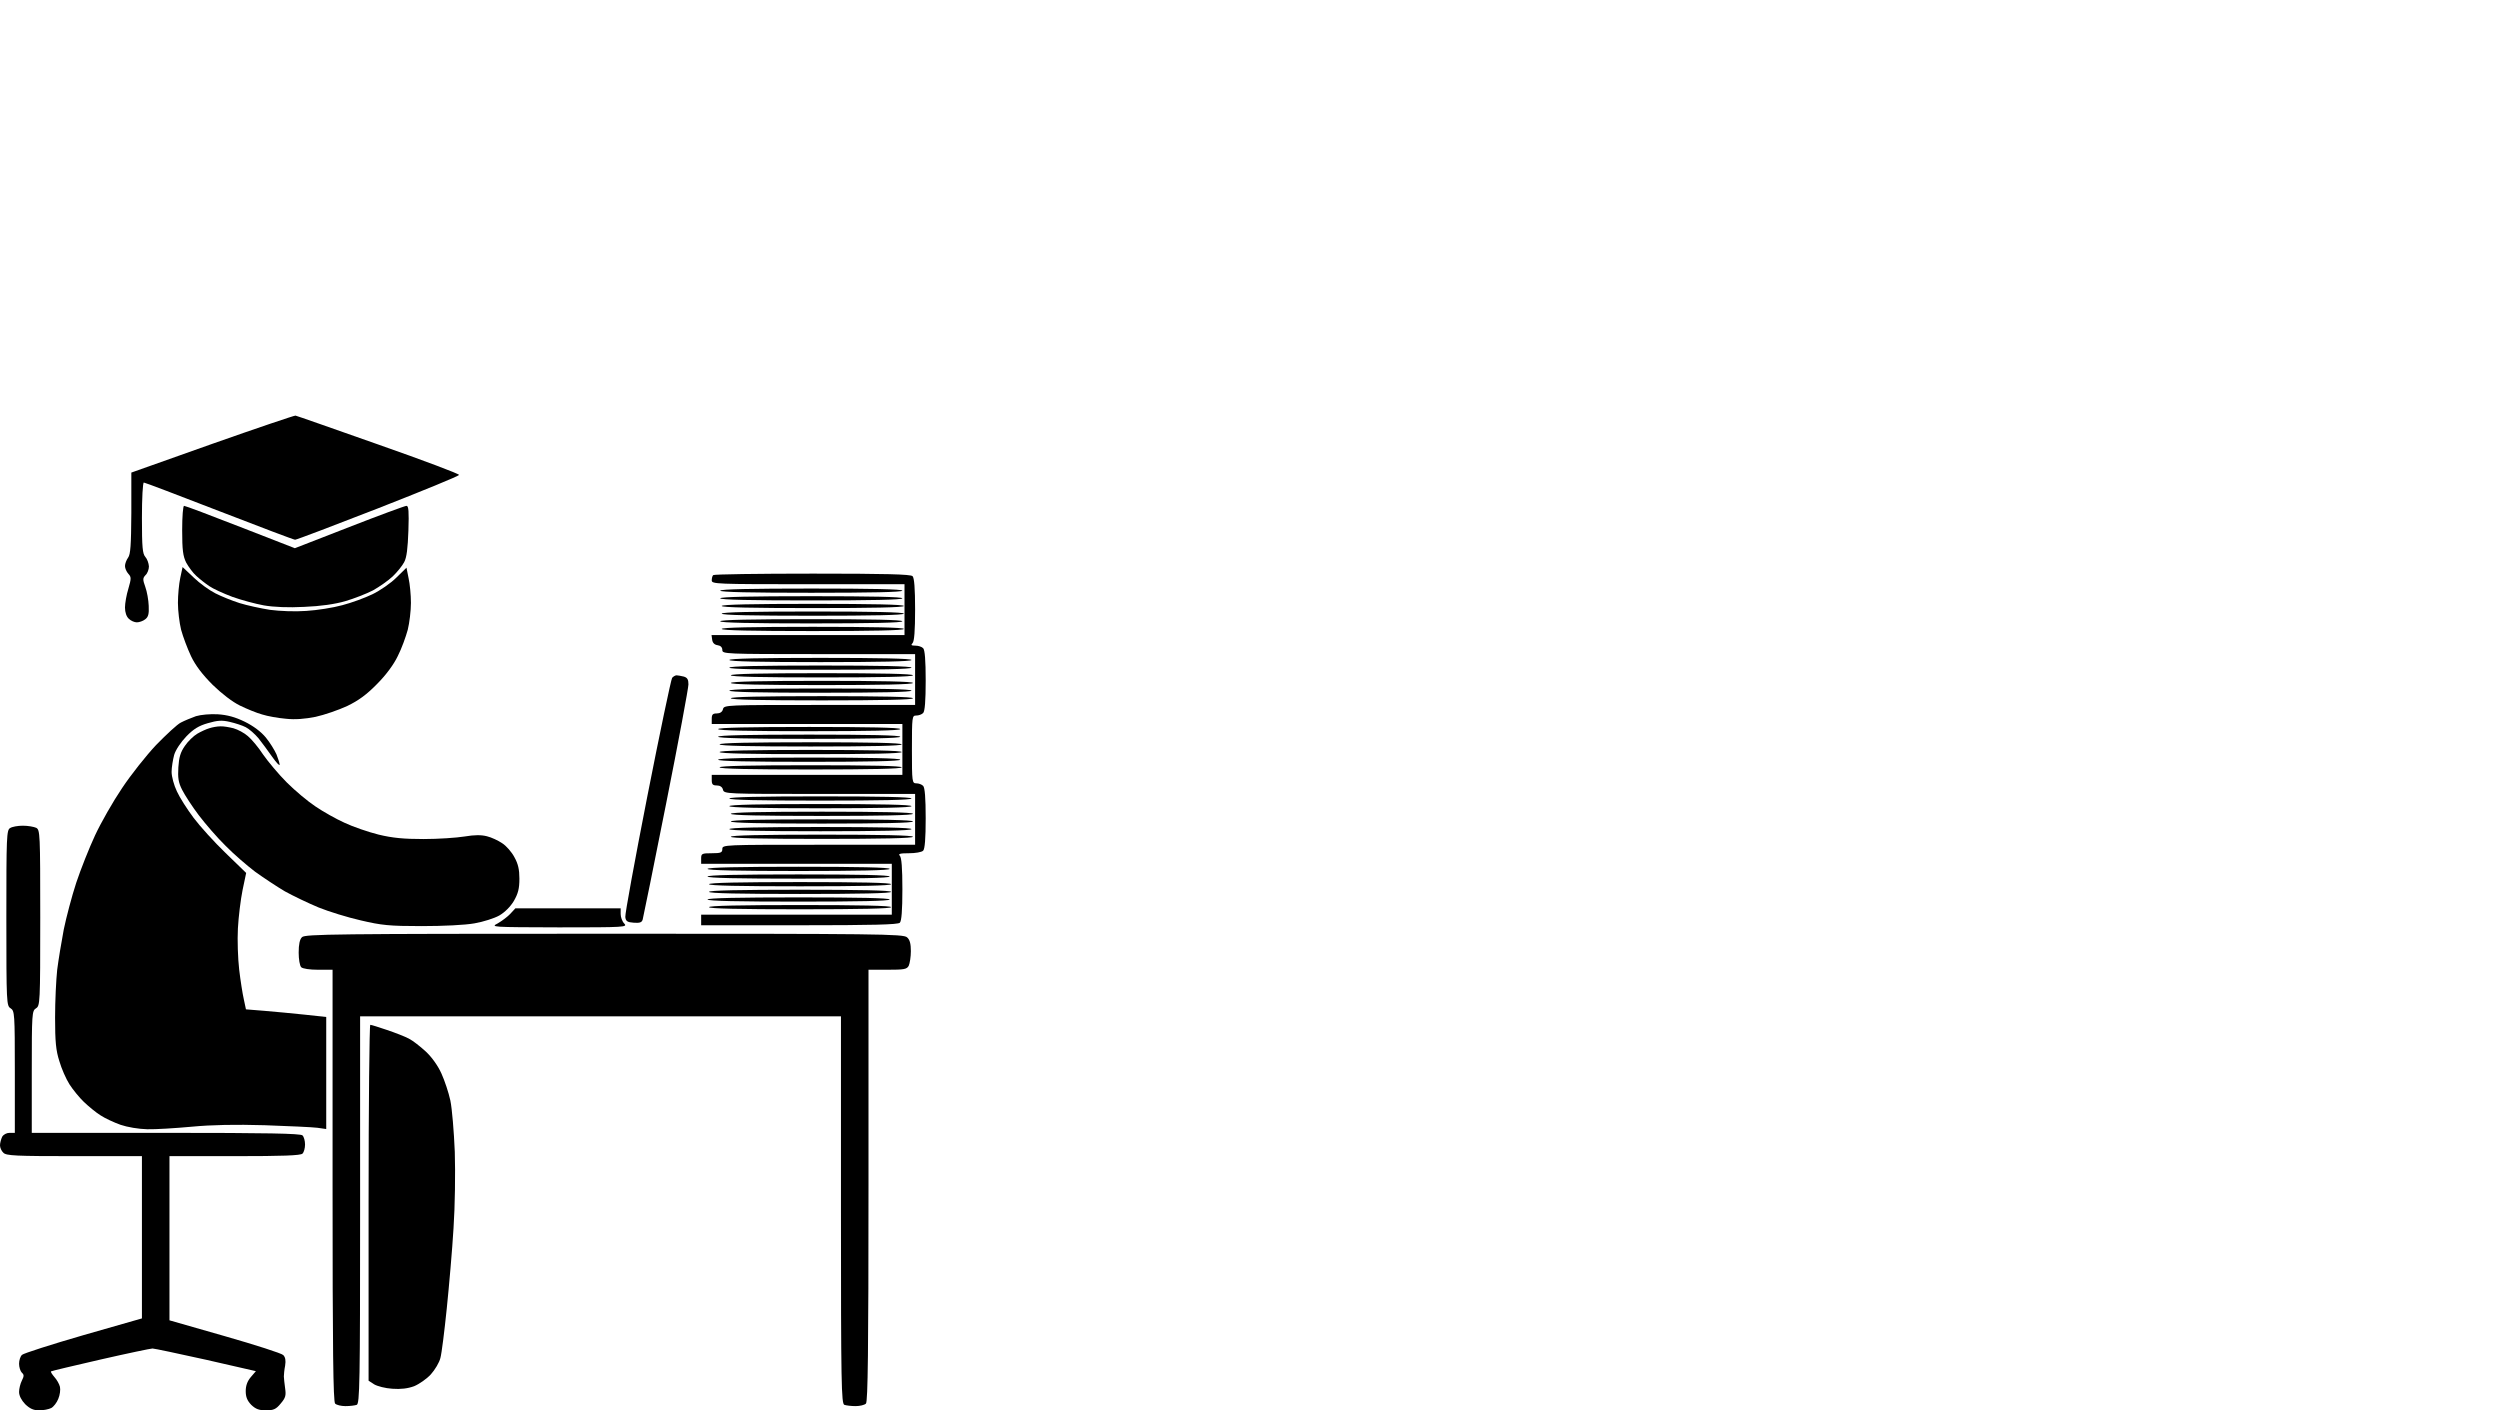 <?xml version="1.0" encoding="UTF-8" standalone="no"?>
<svg
   xmlns:dc="http://purl.org/dc/elements/1.1/"
   xmlns:cc="http://creativecommons.org/ns#"
   xmlns:rdf="http://www.w3.org/1999/02/22-rdf-syntax-ns#"
   xmlns:svg="http://www.w3.org/2000/svg"
   xmlns="http://www.w3.org/2000/svg"
   xmlns:sodipodi="http://sodipodi.sourceforge.net/DTD/sodipodi-0.dtd"
   xmlns:inkscape="http://www.inkscape.org/namespaces/inkscape"
   version="1.0"
   width="1180.201pt"
   height="665.797pt"
   viewBox="0 0 1180.201 665.797"
   preserveAspectRatio="xMidYMid meet"
   id="svg88"
   sodipodi:docname="academic_ok.svg"
   inkscape:version="0.92.3 (2405546, 2018-03-11)">
  <defs
     id="defs92" />
  <sodipodi:namedview
     pagecolor="#ffffff"
     bordercolor="#666666"
     borderopacity="1"
     objecttolerance="10"
     gridtolerance="10"
     guidetolerance="10"
     inkscape:pageopacity="0"
     inkscape:pageshadow="2"
     inkscape:window-width="1920"
     inkscape:window-height="1080"
     id="namedview90"
     showgrid="false"
     inkscape:zoom="0.44912329"
     inkscape:cx="380.08969"
     inkscape:cy="580.39748"
     inkscape:window-x="1366"
     inkscape:window-y="0"
     inkscape:window-maximized="0"
     inkscape:current-layer="svg88"
     fit-margin-top="0"
     fit-margin-left="0"
     fit-margin-right="0"
     fit-margin-bottom="0" />
  <path
     style="fill:#000000;stroke:none;stroke-width:0.1"
     inkscape:connector-curvature="0"
     id="path4"
     d="m 139.5,196.197 c -0.5,-0.1 -18.2,5.9 -39.2,13.3 l -38.3,13.6 v 19.1 c -0.1,15.2 -0.4,19.5 -1.5,21 -0.8,1.1 -1.5,2.9 -1.5,4 0,1.1 0.7,2.7 1.6,3.7 1.4,1.5 1.4,2.2 0,7 -0.9,2.9 -1.6,6.9 -1.6,8.9 0,2.3 0.7,4.3 1.8,5.3 1,1 2.7,1.7 3.8,1.7 1.1,0 2.9,-0.6 3.9,-1.4 1.5,-1.1 1.9,-2.5 1.7,-6.4 -0.1,-2.7 -0.8,-6.7 -1.6,-8.9 -1.3,-3.6 -1.2,-4.2 0.1,-5.6 0.9,-0.8 1.6,-2.7 1.6,-4.1 -0.1,-1.5 -0.8,-3.5 -1.7,-4.5 -1.3,-1.5 -1.6,-4.4 -1.6,-18.4 0,-9.3 0.4,-16.7 0.9,-16.7 0.5,0 16.5,6.1 35.6,13.5 19.1,7.4 35.2,13.5 35.8,13.5 0.7,0 18.3,-6.7 39.1,-14.8 20.9,-8.2 38.1,-15.2 38.3,-15.8 0.1,-0.5 -16.9,-6.9 -38,-14.3 -21,-7.4 -38.6,-13.6 -39.2,-13.7 z" />
  <path
     style="fill:#000000;stroke:none;stroke-width:0.1"
     inkscape:connector-curvature="0"
     id="path6"
     d="m 86.9,238.797 c -0.5,0 -0.9,5 -0.9,11.5 0,9.4 0.4,12.3 1.9,15.3 1.1,2 3.2,4.9 4.8,6.3 1.5,1.4 4.3,3.6 6.1,4.8 1.7,1.2 6.7,3.5 11,5.1 4.2,1.5 10.9,3.3 14.8,4 4.6,0.8 11.5,1.1 19,0.7 7.7,-0.3 14.6,-1.3 19.4,-2.7 4.1,-1.2 10,-3.5 13.1,-5.1 3,-1.7 7.2,-4.6 9.3,-6.6 2.1,-2 4.5,-5 5.4,-6.7 1.2,-2.2 1.7,-6.5 2,-14.9 0.3,-9.1 0.1,-11.7 -0.9,-11.7 -0.7,0 -12.9,4.5 -27,10 l -25.7,10 -25.7,-10 c -14.1,-5.5 -26,-10 -26.6,-10 z" />
  <path
     style="fill:#000000;stroke:none;stroke-width:0.1"
     inkscape:connector-curvature="0"
     id="path8"
     d="m 91.4,272.597 -5.2,-4.9 -1.1,5.1 c -0.6,2.8 -1.1,8.1 -1.1,11.8 0,3.7 0.7,9.5 1.5,12.7 0.9,3.3 3,8.9 4.7,12.5 2.1,4.4 5.4,8.7 10.2,13.5 4.3,4.2 9.4,8.1 12.9,9.8 3.3,1.6 7.9,3.5 10.5,4.2 2.5,0.8 7.5,1.7 11.1,2 4.4,0.5 9.1,0.1 14.1,-0.9 4.1,-0.9 10.8,-3.2 14.9,-5.1 5.4,-2.6 9.2,-5.4 14.1,-10.4 4.2,-4.2 7.9,-9.2 9.8,-13.2 1.8,-3.5 3.8,-9.1 4.7,-12.4 0.8,-3.2 1.5,-9 1.5,-12.7 0,-3.7 -0.5,-8.9 -1.1,-11.6 l -1,-5 -4.8,4.7 c -2.6,2.6 -7.7,6.1 -11.2,7.8 -3.5,1.7 -10,4.1 -14.3,5.2 -4.3,1.2 -12,2.4 -17,2.7 -5.3,0.4 -12.4,0.1 -17.1,-0.5 -4.4,-0.7 -10.9,-2.1 -14.4,-3.2 -3.5,-1.1 -8.7,-3.2 -11.4,-4.6 -2.8,-1.4 -7.4,-4.7 -10.3,-7.5 z" />
  <path
     style="fill:#000000;stroke:none;stroke-width:0.1"
     inkscape:connector-curvature="0"
     id="path10"
     d="m 383.5,270.797 c -25.4,0 -46.5,0.3 -46.8,0.7 -0.4,0.3 -0.7,1.5 -0.7,2.5 0,1.7 2,1.8 45.5,1.8 H 427 v 12 12 h -45.6 -45.5 l 0.3,2.2 c 0.2,1.5 1.1,2.4 2.6,2.6 1.4,0.2 2.2,1 2.2,2.3 0,1.8 1.2,1.9 45.5,1.9 H 432 v 12 12 h -45.1 c -44.2,0 -45.1,0 -45.6,2 -0.3,1.3 -1.4,2 -2.9,2 -1.9,0 -2.4,0.5 -2.4,2.5 v 2.5 h 45 45 v 12 12 h -45 -45 v 2.5 c 0,2 0.5,2.5 2.4,2.5 1.5,0 2.6,0.7 2.9,2 0.5,2 1.4,2 45.6,2 H 432 v 12 12 h -45.5 c -44.8,0 -45.5,0 -45.5,2 0,1.7 -0.7,2 -5,2 -4.7,0 -5,0.2 -5,2.5 v 2.5 h 45 45 v 12 12 h -45 -45 v 2.5 2.5 h 46.3 c 34.7,0 46.6,-0.3 47.5,-1.2 0.8,-0.8 1.2,-5.8 1.2,-15.8 0,-10 -0.4,-15 -1.2,-15.8 -0.9,-0.9 0,-1.2 4.3,-1.2 3,0 6,-0.5 6.7,-1.2 0.8,-0.8 1.2,-5.7 1.2,-15.3 0,-9.6 -0.4,-14.5 -1.2,-15.3 -0.7,-0.7 -2.1,-1.2 -3.2,-1.2 -2,0 -2.1,-0.5 -2.1,-16 0,-15.5 0.1,-16 2,-16 1.2,0 2.6,-0.5 3.3,-1.2 0.8,-0.8 1.2,-5.7 1.2,-15.3 0,-9.6 -0.4,-14.5 -1.2,-15.3 -0.7,-0.7 -2.3,-1.2 -3.7,-1.2 -1.9,0 -2.2,-0.3 -1.3,-1.2 0.8,-0.8 1.2,-5.8 1.2,-15.8 0,-10 -0.4,-15 -1.2,-15.8 -0.9,-0.9 -12.8,-1.2 -47.3,-1.2 z" />
  <path
     style="fill:#000000;stroke:none;stroke-width:0.1"
     inkscape:connector-curvature="0"
     id="path30"
     d="m 319.4,318.797 c -0.6,0 -1.6,0.6 -2.1,1.2 -0.5,0.7 -5.8,25.9 -11.7,55.9 -5.9,30.1 -10.6,55.7 -10.4,57 0.2,2 1,2.5 4,2.7 2.8,0.2 3.8,-0.1 4.2,-1.5 0.3,-1 5.3,-25.7 11.1,-54.9 5.8,-29.1 10.5,-54.4 10.5,-56.1 0,-2.3 -0.5,-3.2 -2.2,-3.7 -1.3,-0.3 -2.8,-0.6 -3.4,-0.6 z" />
  <path
     style="fill:#000000;stroke:none;stroke-width:0.1"
     inkscape:connector-curvature="0"
     id="path38"
     d="m 102.8,337.197 c -3.6,-0.2 -8,0.2 -10.3,0.9 -2.2,0.8 -5.4,2.1 -7.1,3 -1.7,0.8 -6.9,5.7 -11.7,10.6 -4.7,5 -12,14.2 -16.1,20.4 -4.2,6.2 -9.9,16.2 -12.7,22.2 -2.8,6 -6.8,16.1 -8.9,22.4 -2.1,6.4 -4.7,16.3 -5.9,22.1 -1.1,5.8 -2.5,14.3 -3.1,19 -0.5,4.6 -1,14.8 -1,22.6 0,11.3 0.4,15.5 2,20.5 1,3.5 3.2,8.5 4.8,11 1.6,2.5 4.7,6.3 6.8,8.3 2.2,2.1 5.7,5 7.8,6.3 2.1,1.4 6.4,3.4 9.5,4.5 3.2,1.1 8.5,2 12.6,2.1 3.9,0.1 13.3,-0.5 21,-1.2 9.5,-0.9 20.6,-1.1 34.5,-0.7 11.3,0.4 22.4,0.9 24.8,1.2 l 4.2,0.6 v -26.4 -26.5 l -10.2,-1.1 c -5.7,-0.6 -14.2,-1.4 -19,-1.8 l -8.7,-0.7 -1,-4.7 c -0.6,-2.6 -1.6,-9 -2.2,-14.1 -0.6,-5.2 -0.9,-13.9 -0.6,-19.4 0.3,-5.5 1.3,-13.7 2.2,-18.1 l 1.7,-8.1 -9.7,-9.4 c -5.3,-5.1 -12.1,-12.6 -15.1,-16.6 -3,-4 -6.6,-9.6 -7.9,-12.5 -1.4,-2.9 -2.5,-7 -2.5,-9.2 0,-2.1 0.6,-5.7 1.2,-8 0.7,-2.4 3.2,-6.1 5.8,-8.8 3.4,-3.5 5.9,-5 10.1,-6.2 4.5,-1.3 6.6,-1.5 10.4,-0.6 2.6,0.6 6,1.7 7.5,2.5 1.6,0.8 4.3,3.2 6,5.2 1.6,2.1 4.6,6 6.5,8.8 1.9,2.7 3.5,4.4 3.5,3.7 0,-0.7 -0.7,-2.9 -1.5,-4.9 -0.9,-2 -3.1,-5.6 -5,-7.9 -2.2,-2.7 -5.9,-5.5 -10,-7.5 -4.5,-2.2 -8.2,-3.2 -12.7,-3.5 z" />
  <path
     style="fill:#000000;stroke:none;stroke-width:0.1"
     inkscape:connector-curvature="0"
     id="path40"
     d="m 104,342.897 c -1.4,0 -3.7,0.4 -5.2,0.9 -1.4,0.4 -4,1.6 -5.7,2.6 -1.7,1 -4.4,3.6 -5.8,5.7 -2.1,3 -2.8,5.4 -3.1,10.1 -0.3,5 0,7.2 1.8,10.7 1.2,2.4 4.7,7.8 7.8,11.9 3.1,4.1 8.8,10.7 12.7,14.5 3.8,3.9 10.1,9.3 13.9,12.2 3.9,2.8 10.2,7 14.1,9.3 4,2.2 11.1,5.6 15.9,7.6 4.7,1.9 13.7,4.7 19.9,6.1 9.8,2.3 13.4,2.7 28.7,2.7 10.3,0 20.6,-0.5 25,-1.3 4.1,-0.7 9.4,-2.4 11.7,-3.7 2.6,-1.5 5.3,-4.2 6.9,-6.9 2,-3.5 2.6,-5.8 2.6,-10.5 0,-4.3 -0.6,-7 -2.4,-10.2 -1.2,-2.3 -3.8,-5.3 -5.7,-6.5 -1.9,-1.3 -5.1,-2.8 -7.2,-3.3 -2.7,-0.7 -5.8,-0.7 -10.6,0.1 -3.7,0.6 -12.4,1.2 -19.3,1.2 -9.4,0 -14.7,-0.5 -21.3,-2.1 -4.8,-1.2 -12.1,-3.7 -16.1,-5.6 -4,-1.8 -10.2,-5.3 -13.7,-7.7 -3.5,-2.3 -9.6,-7.4 -13.5,-11.3 -3.9,-3.9 -8.9,-9.9 -11.2,-13.2 -2.2,-3.4 -5.5,-7.3 -7.2,-8.7 -1.7,-1.5 -4.7,-3.1 -6.8,-3.7 -2,-0.5 -4.8,-1 -6.2,-0.9 z" />
  <path
     style="fill:#000000;stroke:none;stroke-width:0.1"
     inkscape:connector-curvature="0"
     id="path62"
     d="m 10.8,389.797 c -2.4,0 -5.1,0.5 -6,1.1 -1.7,0.9 -1.8,4 -1.8,42.4 0,40.4 0.1,41.5 2,42.7 1.9,1.2 2,2.4 2,30 v 28.8 H 4.5 c -1.4,0 -2.9,0.8 -3.5,1.9 -0.5,1.1 -1,2.9 -1,4 0,1.1 0.7,2.7 1.6,3.5 1.3,1.4 5.8,1.6 33.5,1.6 H 67 v 38.3 38.3 l -27.6,7.9 c -15.2,4.4 -28.3,8.6 -29,9.3 -0.8,0.7 -1.4,2.6 -1.4,4.2 0,1.6 0.6,3.5 1.3,4.2 1.1,1 1.1,1.6 0,3.8 -0.7,1.4 -1.3,3.8 -1.3,5.3 0,1.8 1.1,3.9 2.9,5.8 2.2,2.1 3.9,2.9 6.6,2.9 2,0 4.5,-0.5 5.7,-1.1 1.1,-0.6 2.6,-2.5 3.3,-4.3 0.8,-1.8 1.1,-4.4 0.8,-5.7 -0.3,-1.3 -1.5,-3.4 -2.6,-4.6 -1.1,-1.3 -1.9,-2.5 -1.6,-2.7 0.2,-0.2 10.8,-2.7 23.4,-5.6 12.7,-2.9 23.7,-5.2 24.5,-5.2 0.8,0 12.1,2.4 25.2,5.3 l 23.6,5.4 -2.4,2.8 c -1.6,1.9 -2.4,4 -2.4,6.6 0,2.8 0.7,4.5 2.6,6.5 2.1,2 3.7,2.6 6.9,2.6 3.6,0 4.8,-0.5 7,-3.2 2.3,-2.7 2.6,-3.8 2.1,-7.2 -0.3,-2.3 -0.6,-4.8 -0.6,-5.6 0,-0.8 0.2,-3.1 0.6,-5.1 0.4,-2.5 0.1,-4 -0.9,-5 -0.7,-0.8 -13.2,-4.8 -27.5,-8.9 l -26.2,-7.5 v -38.8 -38.7 h 30.8 c 22.6,0 31.1,-0.3 32,-1.2 0.7,-0.7 1.2,-2.6 1.2,-4.3 0,-1.7 -0.5,-3.6 -1.2,-4.3 -0.9,-0.9 -16.6,-1.2 -64.5,-1.2 H 15 v -28.8 c 0,-27.6 0.1,-28.8 2,-30 1.9,-1.2 2,-2.3 2,-42.7 0,-39.9 -0.1,-41.5 -1.9,-42.5 -1.1,-0.5 -3.9,-1 -6.3,-1 z" />
  <path
     style="fill:#000000;stroke:none;stroke-width:0.1"
     inkscape:connector-curvature="0"
     id="path80"
     d="m 268.2,428.797 h -24.9 l -2.4,2.6 c -1.3,1.4 -4,3.4 -5.9,4.5 -3.5,1.8 -3.3,1.8 28.9,1.9 31.3,0 32.4,-0.1 30.8,-1.8 -1,-1 -1.7,-3.1 -1.7,-4.5 v -2.7 z" />
  <path
     style="fill:#000000;stroke:none;stroke-width:0.1"
     inkscape:connector-curvature="0"
     id="path82"
     d="m 285.2,440.797 c -126.9,0 -141.2,0.2 -142.6,1.6 -1.1,1 -1.6,3.4 -1.6,7.3 0,3.1 0.5,6.2 1.2,6.9 0.7,0.7 4,1.2 8,1.2 h 6.8 v 101.8 c 0,77.8 0.3,102.1 1.2,103 0.7,0.7 2.9,1.2 4.9,1.2 2.1,0 4.4,-0.3 5.3,-0.6 1.4,-0.6 1.6,-9.6 1.6,-92 v -91.4 H 283.5 397 v 91.4 c 0,82.4 0.2,91.4 1.6,92 0.9,0.3 3.2,0.6 5.3,0.6 2,0 4.2,-0.5 4.9,-1.2 0.9,-0.9 1.2,-25.2 1.2,-103 v -101.8 h 9 c 7.8,0 9.1,-0.2 10,-1.9 0.5,-1.1 1,-4.2 1,-6.9 0,-3.5 -0.5,-5.4 -1.8,-6.5 -1.7,-1.6 -13.1,-1.7 -143,-1.7 z" />
  <path
     style="fill:#000000;stroke:none;stroke-width:0.1"
     inkscape:connector-curvature="0"
     id="path84"
     d="m 174.8,483.797 c -0.4,0 -0.8,37.8 -0.8,84 v 84 l 2.6,1.7 c 1.5,0.9 5.3,1.9 8.6,2.1 4,0.3 7.3,-0.1 10.3,-1.2 2.4,-1 6,-3.5 7.9,-5.6 1.9,-2.1 4,-5.6 4.5,-7.7 0.6,-2.1 1.9,-12.6 3,-23.3 1.1,-10.7 2.6,-27.8 3.2,-38 0.7,-10.4 0.9,-26.2 0.6,-36 -0.4,-9.6 -1.3,-20.5 -2.1,-24.3 -0.8,-3.7 -2.7,-9.4 -4.2,-12.7 -1.6,-3.6 -4.5,-7.7 -7.4,-10.4 -2.6,-2.4 -6.2,-5.2 -8,-6.1 -1.9,-1 -6.5,-2.8 -10.4,-4.1 -3.8,-1.3 -7.3,-2.4 -7.8,-2.4 z" />
  <g
     id="g224"
     transform="translate(-89,186.797)">
    <path
       d="m 472,91.044 c -28,0 -43,0.3 -43,1 0,0.7 15,1 43,1 28,0 43,-0.3 43,-1 0,-0.7 -15,-1 -43,-1 z"
       id="path12"
       inkscape:connector-curvature="0"
       style="fill:#000000;stroke:none;stroke-width:0.1" />
    <path
       d="m 472,105.5 c -28,0 -43,0.3 -43,1 0,0.7 15,1 43,1 28,0 43,-0.3 43,-1 0,-0.7 -15,-1 -43,-1 z"
       id="path20"
       inkscape:connector-curvature="0"
       style="fill:#000000;stroke:none;stroke-width:0.1" />
    <path
       d="m 472,94.658 c -28,0 -43,0.3 -43,1 0,0.7 15,1 43,1 28,0 43,-0.3 43,-1 0,-0.7 -15,-1 -43,-1 z"
       id="path12-3"
       inkscape:connector-curvature="0"
       style="fill:#000000;stroke:none;stroke-width:0.1" />
    <path
       d="m 472.694,98.272 c -28,0 -43,0.3 -43,1 0,0.7 15,1 43,1 28,0 43,-0.3 43,-1 0,-0.7 -15,-1 -43,-1 z"
       id="path12-3-6"
       inkscape:connector-curvature="0"
       style="fill:#000000;stroke:none;stroke-width:0.1" />
    <path
       d="m 472.694,101.886 c -28,0 -43,0.3 -43,1 0,0.7 15,1 43,1 28,0 43,-0.3 43,-1 0,-0.7 -15,-1 -43,-1 z"
       id="path12-3-6-7"
       inkscape:connector-curvature="0"
       style="fill:#000000;stroke:none;stroke-width:0.1" />
    <path
       d="m 472.694,109.114 c -28,0 -43,0.3 -43,1 0,0.7 15,1 43,1 28,0 43,-0.3 43,-1 0,-0.7 -15,-1 -43,-1 z"
       id="path12-3-6-7-5"
       inkscape:connector-curvature="0"
       style="fill:#000000;stroke:none;stroke-width:0.1" />
  </g>
  <g
     transform="translate(-84.694,219.526)"
     id="g224-3">
    <path
       d="m 472,91.044 c -28,0 -43,0.3 -43,1 0,0.7 15,1 43,1 28,0 43,-0.3 43,-1 0,-0.7 -15,-1 -43,-1 z"
       id="path12-5"
       inkscape:connector-curvature="0"
       style="fill:#000000;stroke:none;stroke-width:0.1" />
    <path
       d="m 472,105.5 c -28,0 -43,0.3 -43,1 0,0.7 15,1 43,1 28,0 43,-0.3 43,-1 0,-0.7 -15,-1 -43,-1 z"
       id="path20-6"
       inkscape:connector-curvature="0"
       style="fill:#000000;stroke:none;stroke-width:0.1" />
    <path
       d="m 472,94.658 c -28,0 -43,0.3 -43,1 0,0.7 15,1 43,1 28,0 43,-0.3 43,-1 0,-0.7 -15,-1 -43,-1 z"
       id="path12-3-2"
       inkscape:connector-curvature="0"
       style="fill:#000000;stroke:none;stroke-width:0.1" />
    <path
       d="m 472.694,98.272 c -28,0 -43,0.3 -43,1 0,0.7 15,1 43,1 28,0 43,-0.3 43,-1 0,-0.7 -15,-1 -43,-1 z"
       id="path12-3-6-9"
       inkscape:connector-curvature="0"
       style="fill:#000000;stroke:none;stroke-width:0.1" />
    <path
       d="m 472.694,101.886 c -28,0 -43,0.3 -43,1 0,0.7 15,1 43,1 28,0 43,-0.3 43,-1 0,-0.7 -15,-1 -43,-1 z"
       id="path12-3-6-7-1"
       inkscape:connector-curvature="0"
       style="fill:#000000;stroke:none;stroke-width:0.1" />
    <path
       d="m 472.694,109.114 c -28,0 -43,0.3 -43,1 0,0.7 15,1 43,1 28,0 43,-0.3 43,-1 0,-0.7 -15,-1 -43,-1 z"
       id="path12-3-6-7-5-2"
       inkscape:connector-curvature="0"
       style="fill:#000000;stroke:none;stroke-width:0.1" />
  </g>
  <g
     transform="translate(-90,252.14)"
     id="g224-3-7">
    <path
       d="m 472,91.044 c -28,0 -43,0.3 -43,1 0,0.7 15,1 43,1 28,0 43,-0.3 43,-1 0,-0.7 -15,-1 -43,-1 z"
       id="path12-5-0"
       inkscape:connector-curvature="0"
       style="fill:#000000;stroke:none;stroke-width:0.1" />
    <path
       d="m 472,105.5 c -28,0 -43,0.3 -43,1 0,0.7 15,1 43,1 28,0 43,-0.3 43,-1 0,-0.7 -15,-1 -43,-1 z"
       id="path20-6-9"
       inkscape:connector-curvature="0"
       style="fill:#000000;stroke:none;stroke-width:0.1" />
    <path
       d="m 472,94.658 c -28,0 -43,0.3 -43,1 0,0.7 15,1 43,1 28,0 43,-0.3 43,-1 0,-0.7 -15,-1 -43,-1 z"
       id="path12-3-2-3"
       inkscape:connector-curvature="0"
       style="fill:#000000;stroke:none;stroke-width:0.1" />
    <path
       d="m 472.694,98.272 c -28,0 -43,0.3 -43,1 0,0.7 15,1 43,1 28,0 43,-0.3 43,-1 0,-0.7 -15,-1 -43,-1 z"
       id="path12-3-6-9-6"
       inkscape:connector-curvature="0"
       style="fill:#000000;stroke:none;stroke-width:0.1" />
    <path
       d="m 472.694,101.886 c -28,0 -43,0.3 -43,1 0,0.7 15,1 43,1 28,0 43,-0.3 43,-1 0,-0.7 -15,-1 -43,-1 z"
       id="path12-3-6-7-1-0"
       inkscape:connector-curvature="0"
       style="fill:#000000;stroke:none;stroke-width:0.1" />
    <path
       d="m 472.694,109.114 c -28,0 -43,0.3 -43,1 0,0.7 15,1 43,1 28,0 43,-0.3 43,-1 0,-0.7 -15,-1 -43,-1 z"
       id="path12-3-6-7-5-2-6"
       inkscape:connector-curvature="0"
       style="fill:#000000;stroke:none;stroke-width:0.1" />
  </g>
  <g
     transform="translate(-84.694,284.912)"
     id="g224-3-7-2">
    <path
       d="m 472,91.044 c -28,0 -43,0.3 -43,1 0,0.7 15,1 43,1 28,0 43,-0.3 43,-1 0,-0.7 -15,-1 -43,-1 z"
       id="path12-5-0-6"
       inkscape:connector-curvature="0"
       style="fill:#000000;stroke:none;stroke-width:0.1" />
    <path
       d="m 472,105.5 c -28,0 -43,0.3 -43,1 0,0.7 15,1 43,1 28,0 43,-0.3 43,-1 0,-0.7 -15,-1 -43,-1 z"
       id="path20-6-9-1"
       inkscape:connector-curvature="0"
       style="fill:#000000;stroke:none;stroke-width:0.1" />
    <path
       d="m 472,94.658 c -28,0 -43,0.3 -43,1 0,0.7 15,1 43,1 28,0 43,-0.3 43,-1 0,-0.7 -15,-1 -43,-1 z"
       id="path12-3-2-3-8"
       inkscape:connector-curvature="0"
       style="fill:#000000;stroke:none;stroke-width:0.1" />
    <path
       d="m 472.694,98.272 c -28,0 -43,0.3 -43,1 0,0.7 15,1 43,1 28,0 43,-0.3 43,-1 0,-0.7 -15,-1 -43,-1 z"
       id="path12-3-6-9-6-7"
       inkscape:connector-curvature="0"
       style="fill:#000000;stroke:none;stroke-width:0.1" />
    <path
       d="m 472.694,101.886 c -28,0 -43,0.3 -43,1 0,0.7 15,1 43,1 28,0 43,-0.3 43,-1 0,-0.7 -15,-1 -43,-1 z"
       id="path12-3-6-7-1-0-9"
       inkscape:connector-curvature="0"
       style="fill:#000000;stroke:none;stroke-width:0.1" />
    <path
       d="m 472.694,109.114 c -28,0 -43,0.3 -43,1 0,0.7 15,1 43,1 28,0 43,-0.3 43,-1 0,-0.7 -15,-1 -43,-1 z"
       id="path12-3-6-7-5-2-6-2"
       inkscape:connector-curvature="0"
       style="fill:#000000;stroke:none;stroke-width:0.1" />
  </g>
  <g
     transform="translate(-95,318.14)"
     id="g224-3-7-2-0">
    <path
       d="m 472,91.044 c -28,0 -43,0.3 -43,1 0,0.7 15,1 43,1 28,0 43,-0.3 43,-1 0,-0.7 -15,-1 -43,-1 z"
       id="path12-5-0-6-2"
       inkscape:connector-curvature="0"
       style="fill:#000000;stroke:none;stroke-width:0.1" />
    <path
       d="m 472,105.5 c -28,0 -43,0.3 -43,1 0,0.7 15,1 43,1 28,0 43,-0.3 43,-1 0,-0.7 -15,-1 -43,-1 z"
       id="path20-6-9-1-3"
       inkscape:connector-curvature="0"
       style="fill:#000000;stroke:none;stroke-width:0.1" />
    <path
       d="m 472,94.658 c -28,0 -43,0.3 -43,1 0,0.7 15,1 43,1 28,0 43,-0.3 43,-1 0,-0.7 -15,-1 -43,-1 z"
       id="path12-3-2-3-8-7"
       inkscape:connector-curvature="0"
       style="fill:#000000;stroke:none;stroke-width:0.1" />
    <path
       d="m 472.694,98.272 c -28,0 -43,0.3 -43,1 0,0.7 15,1 43,1 28,0 43,-0.3 43,-1 0,-0.7 -15,-1 -43,-1 z"
       id="path12-3-6-9-6-7-5"
       inkscape:connector-curvature="0"
       style="fill:#000000;stroke:none;stroke-width:0.1" />
    <path
       d="m 472.694,101.886 c -28,0 -43,0.3 -43,1 0,0.7 15,1 43,1 28,0 43,-0.3 43,-1 0,-0.7 -15,-1 -43,-1 z"
       id="path12-3-6-7-1-0-9-9"
       inkscape:connector-curvature="0"
       style="fill:#000000;stroke:none;stroke-width:0.1" />
    <path
       d="m 472.694,109.114 c -28,0 -43,0.3 -43,1 0,0.7 15,1 43,1 28,0 43,-0.3 43,-1 0,-0.7 -15,-1 -43,-1 z"
       id="path12-3-6-7-5-2-6-2-2"
       inkscape:connector-curvature="0"
       style="fill:#000000;stroke:none;stroke-width:0.1" />
  </g>
</svg>
